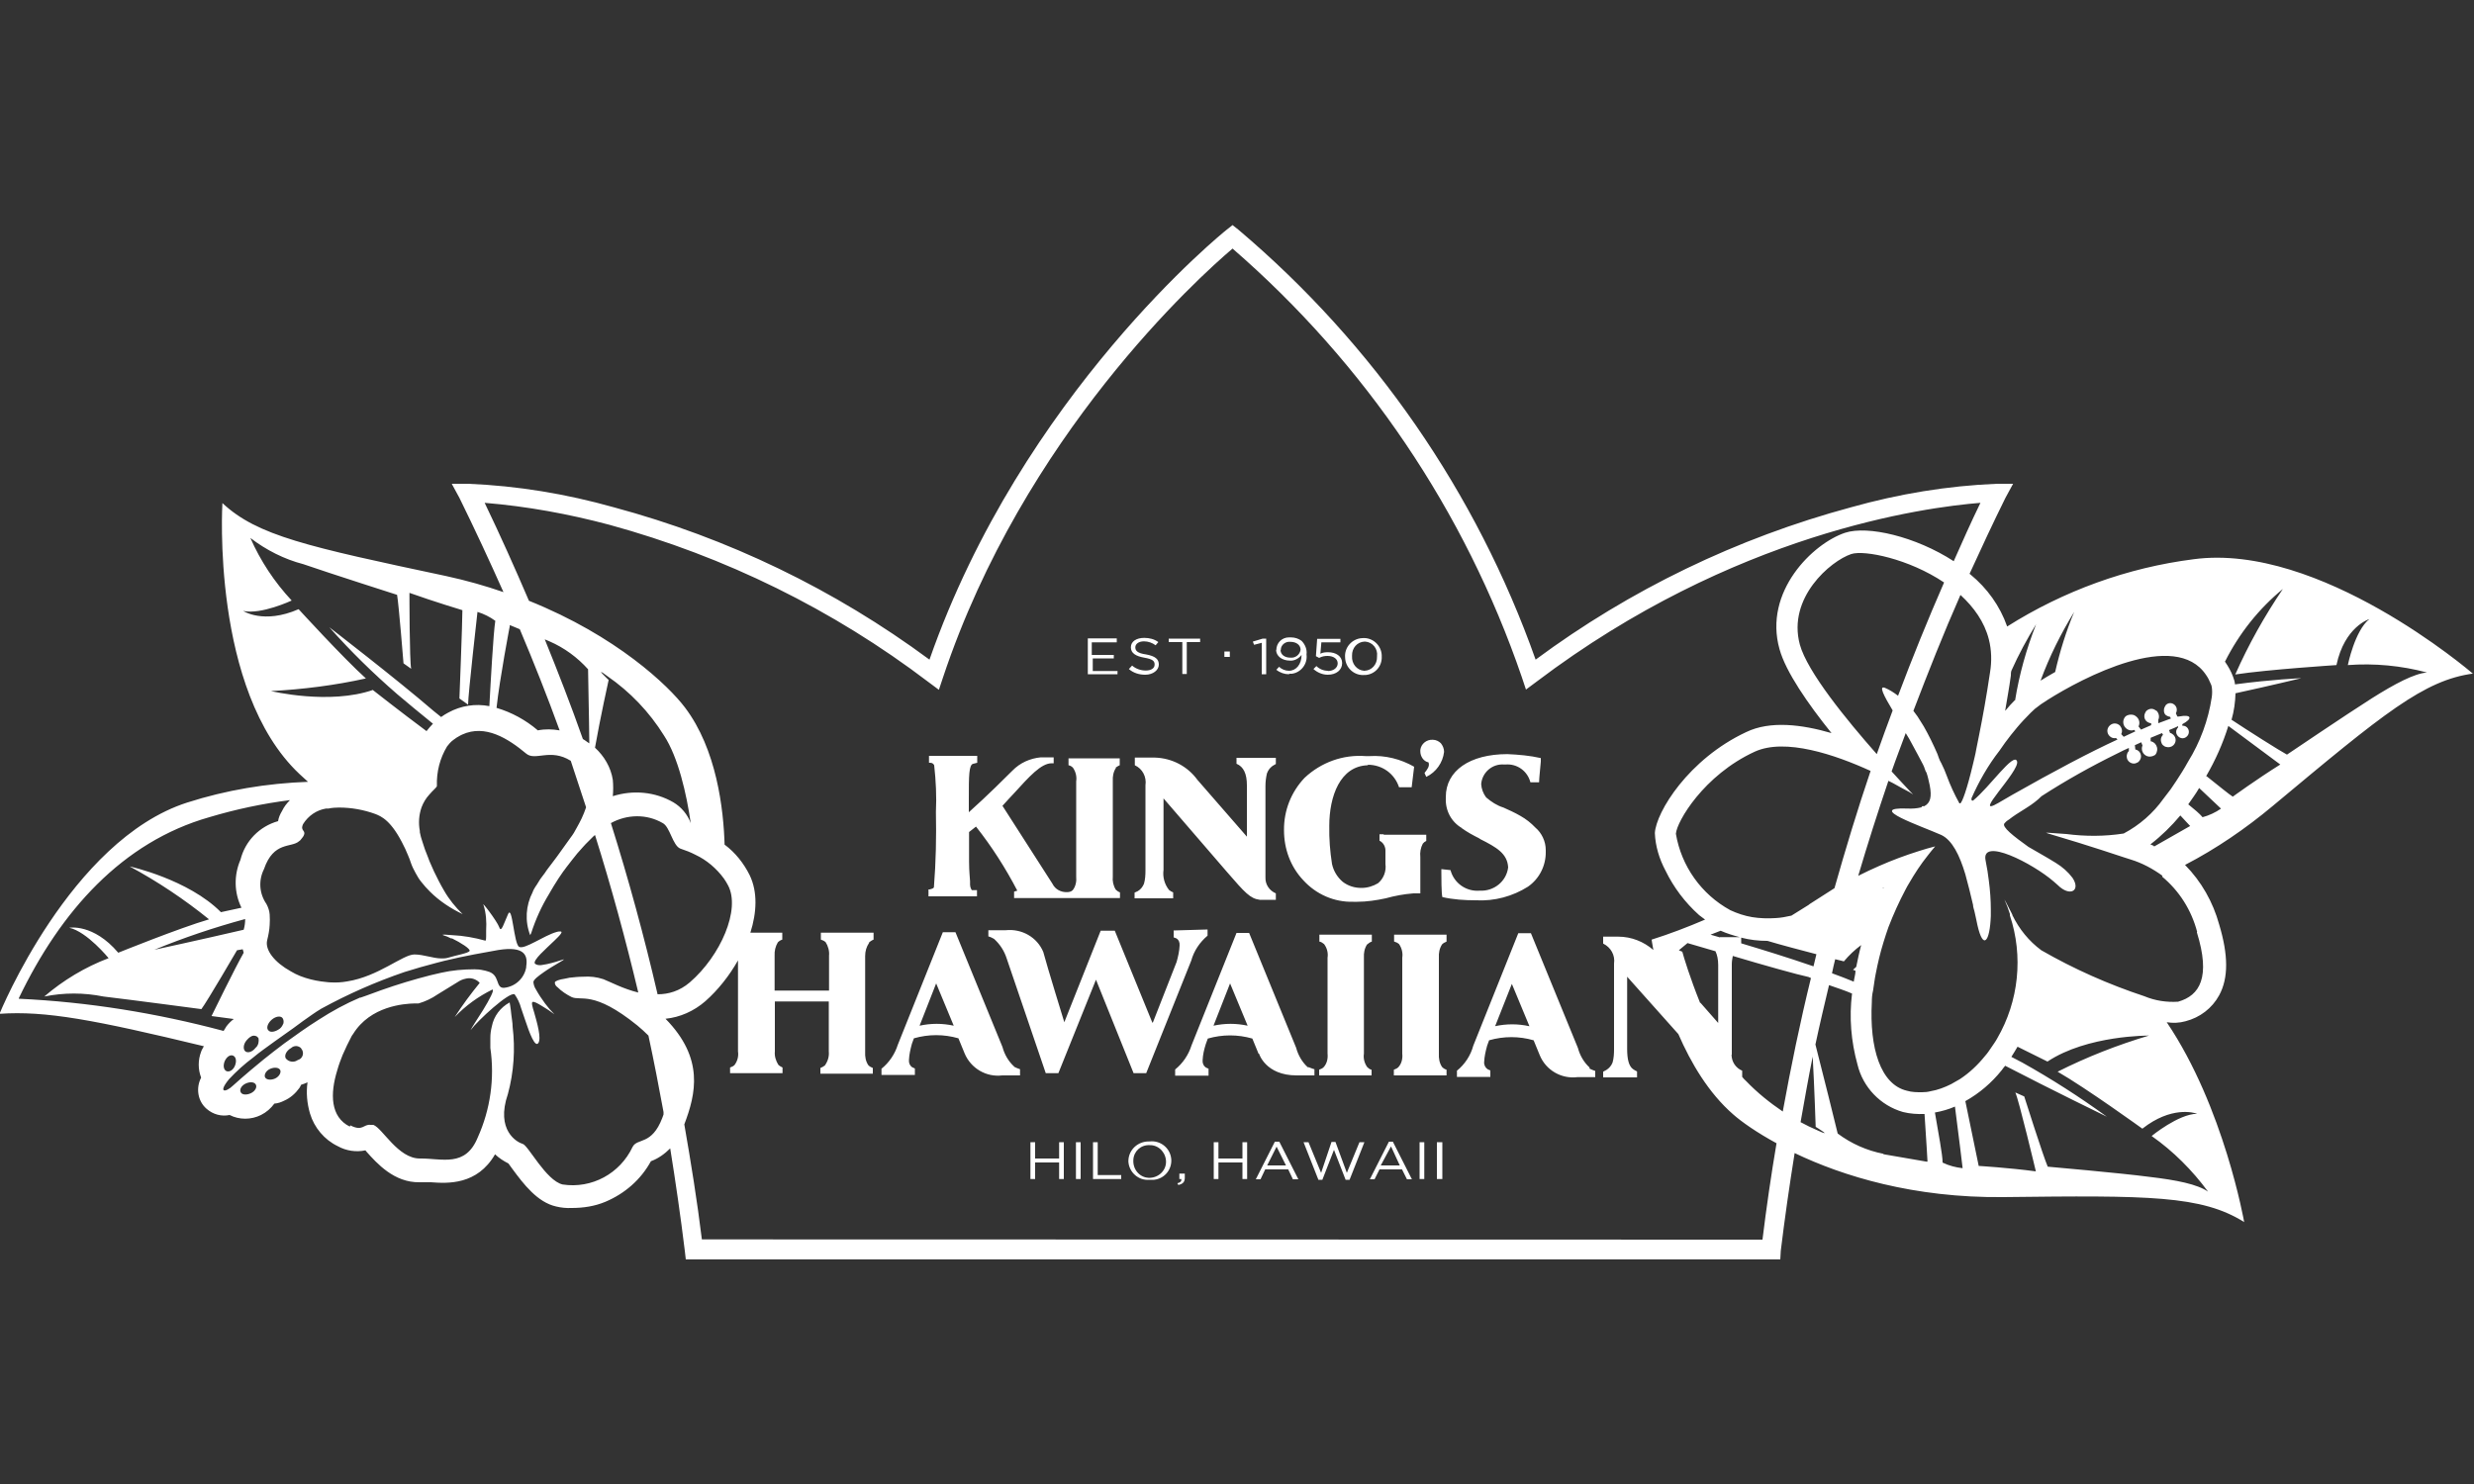 <?xml version="1.0" encoding="UTF-8"?><svg id="white" xmlns="http://www.w3.org/2000/svg" viewBox="0 0 100 60"><rect x="0" y="0" width="100" height="60" fill="#333333" stroke="none"/><defs><style>.cls-1{fill:#fff;stroke-width:0px;}</style></defs><path class="cls-1" d="M100,27.24s-.01,0-.01,0c0,0,0,0,.01,0h0ZM99.99,27.23c-2.01.26-3.65,1.62-8.13,5.36-1.09.91-2.27,1.72-3.54,2.38.66.67,1.13,1.5,1.38,2.41.37,1.23.38,2.16,0,2.86-.29.53-.78.9-1.36,1.05-.25.07-.51.08-.76.04,2.32,3.44,3.13,8.08,3.13,8.08-1.72-1.08-3.85-1.08-9.73-1.01-3.63.04-6.5-.85-8.44-1.78-.21,1.31-.4,2.63-.56,3.95l-.02.35H27.72l-.04-.35c-.17-1.39-.37-2.77-.59-4.14-.22.22-.48.41-.78.52-.41.75-1.06,1.31-1.84,1.64-.43.18-.89.25-1.36.25-.22.01-.42-.01-.63-.06-.76-.17-1.32-.91-1.77-1.52l-.16-.22c-.2-.1-.38-.22-.54-.37-.72,1.25-1.92,1.18-2.59,1.13h-.46c-1.03.02-1.73-.77-2.15-1.24l-.04-.05c-.38.08-.78.02-1.12-.17-.54-.26-.95-.75-1.12-1.32-.12-.41-.16-.84-.1-1.26-.08.04-.17.07-.26.1-.02.05-.05.1-.07.13-.16.22-.36.4-.61.51-.12.06-.25.11-.4.12-.14.19-.32.35-.54.46-.4.2-.88.2-1.27,0-.32.07-.67-.02-.93-.25-.36-.31-.44-.84-.22-1.26-.13-.34-.13-.71,0-1.05.02-.07.07-.14.11-.22-4.43-1.07-6.4-1.44-8.26-1.31,0,0,2.86-7.02,7.58-8.54,1.59-.51,3.23-.78,4.89-.84l-.35-.32c-3.58-3.38-3.11-10.95-3.11-10.95,1.41,1.32,3.44,1.76,9.04,2.95.83.18,1.6.4,2.32.65-.57-1.28-1.16-2.55-1.78-3.81l-.31-.57h.66c2,.08,3.97.41,5.89.95,4.61,1.24,8.92,3.32,12.76,6.16,3.75-10.74,11.93-17.32,12.01-17.38l.24-.19.24.19c5.47,4.63,9.62,10.63,12.01,17.38,3.82-2.83,8.15-4.92,12.75-6.16,1.92-.54,3.9-.87,5.89-.95h.66l-.31.57c-.5,1.01-.98,2.04-1.45,3.07.01.01.03.02.04.03.67.55,1.19,1.27,1.48,2.1,2.28-1.44,4.86-2.38,7.54-2.72,5.09-.68,11.17,4.53,11.29,4.63ZM82.48,27.52c.18-.11.37-.23.59-.35.19-.83.44-1.64.77-2.43-.54.88-1,1.8-1.36,2.78ZM81.06,28.73c.13-.16.25-.29.38-.42h0s.01.01.01.01c.17-1.06.46-2.09.85-3.08-.37.6-.71,1.23-1,1.88-.02.06-.02.13-.02.19-.07.52-.16.99-.23,1.42ZM79.24,24.06c-.68,1.54-1.3,3.11-1.9,4.68.12.15.22.3.32.47l.1.16c.2.35.38.72.55,1.11.05.13.07.23.16.38.08.16.16.34.22.51.14.38.31.75.51,1.11h.04c.08-.07.26-.54.51-1.59.04-.18.1-.4.13-.59.04-.19.08-.38.12-.6.14-.7.29-1.52.44-2.53.07-.43.06-.89-.05-1.32-.18-.71-.61-1.3-1.14-1.79ZM74.18,38.78c-.05.19-.09.38-.13.57.31.11.61.23.88.34.02-.16.07-.3.07-.44l-.1-.04.13-.12c.06-.29.12-.59.2-.88-.26.19-.49.41-.7.66,0,0-.14-.04-.36-.09ZM68.73,40.54l.72.82v-2.34c0-.23-.04-.41-.11-.56-.65-.19-1.13-.33-1.13-.33l-.35.29.14.06c.06.23.32,1.08.72,2.07ZM69.52,37.89h.8c-.26-.07-.53-.15-.77-.26-.28.11-.41.16-.41.16,0,0,.14.04.38.11ZM70.42,43.29v.25c.05.06.1.12.16.17.45.47.95.87,1.48,1.23.33-1.81.7-3.61,1.14-5.4-.03,0-.06-.03-.1-.04-.43-.09-1.86-.49-3.06-.85-.02.11-.04.22-.04.33v3.66h-.01c0,.29.17.54.43.65ZM73.3,39.08c.04-.17.08-.33.12-.5-.65-.17-1.45-.38-1.98-.54h-.01c-.36,0-.7-.04-1.05-.13v.23c.8.24,1.88.57,2.92.93ZM75.61,31.17c-1.44-.66-3.45-1.34-4.68-.78-2.07.95-3.16,2.84-3.19,3.32.22,1.31,1.03,2.45,2.2,3.09.28.13.58.23.88.28.31.05.63.06.94.04.22-.01.43-.05.65-.1l.69-.43.05-.04,1-.64c.45-1.59.93-3.18,1.46-4.74ZM76.5,28.72c-.36-.6-.57-1.01-.31-.91.19.08.36.19.53.32.58-1.54,1.2-3.07,1.86-4.58-1.43-.96-3.22-1.32-3.75-1.15-.84.28-2.59,1.77-2.08,3.66.3,1.1,1.89,3.05,3.11,4.43.21-.59.42-1.18.64-1.76ZM20.61,25.29s-.41,2.13-.54,3.33c.61.18,1.18.49,1.67.91.29-.06.59-.05.88,0-.5-1.38-1.04-2.74-1.61-4.09-.25-.1-.41-.17-.41-.17v.02ZM24.6,27.5s-.34,1.53-.55,2.73c.37.34.64.79.72,1.3.02.22.02.44,0,.66.82-.26,1.71-.18,2.45.25.32.19.57.49.7.84-.17-1.19-.51-2.67-1.08-3.54-.59-.95-1.37-1.77-2.3-2.41h0c-.58-.44.06.16.06.16ZM24.69,33.27c.72,2.29,1.35,4.6,1.89,6.93.44,0,.89-.13,1.3-.48,1.25-1.08,2.06-2.95,1.55-3.92-.05-.1-.11-.19-.17-.28-.3-.41-.7-.75-1.15-.96-.19-.1-.4-.18-.61-.25-.31-.12-.42-.88-.71-1.03-.65-.38-1.45-.36-2.1,0ZM23.82,30.05c-.01-1.13-.05-2.66-.05-2.99-.43-.48-.96-.87-1.56-1.13-.07-.03-.12-.05-.19-.08.54,1.33,1.06,2.67,1.54,4.03,0,0,0,0,0,0l.08.05.17.12ZM15.06,27.89s1.13.89,2.18,1.67c.08-.11.17-.2.26-.3-.53-.43-1.03-.84-1.44-1.19-.97-.84-1.89-1.74-2.75-2.71,0,0,2.69,2.07,4.21,3.38l.31.25c.1-.07.19-.13.29-.18.51-.28,1.09-.37,1.66-.26.05-.93.16-2.95.24-3.45-.22-.16-.46-.28-.72-.36,0,0-.38,3.34-.38,3.75l-.35-.25s.12-3.07.12-3.57c0,0-1.13-.34-2.14-.7,0,0,0,2.78.07,3.07l-.31-.22s-.19-2.37-.26-2.77c0,0-2.75-.88-3.79-1.24-.77-.2-1.5-.57-2.14-1.06.41.93.97,1.78,1.67,2.53,0,0-1.24.58-1.96.42,0,0,.82.55,2.24-.07,0,0,1.79,1.96,2.72,2.8-1.26.28-2.54.44-3.82.51h-.02s2.37.57,4.14-.05ZM9.04,41.68c.04-.06.07-.12.11-.18.08-.11.19-.22.3-.3l-.9-.12s.95-1.95,1.3-2.56c-.01-.05-.04-.14-.04-.14l-.23.04s-1.2,2.06-1.44,2.38c0,0-2.86-.38-3.96-.51-.79-.16-1.6-.16-2.39,0,.77-.66,1.65-1.19,2.6-1.55,0,0-.87-1.07-1.59-1.23,0,0,.97-.18,1.98,1.01,0,0,2.47-1,3.67-1.35-1-.81-2.08-1.53-3.21-2.14,0,0,2.37.52,3.69,1.85l.83-.18c-.3-.61-.31-1.32-.04-1.94.19-.76.77-1.35,1.52-1.56.02-.14.08-.28.16-.41.08-.17.19-.31.32-.44-1.11.14-2.19.37-3.26.69-3.51,1-6.01,3.79-7.7,7.32v.02c2.8.13,5.57.58,8.27,1.3ZM9.92,42.51c.11.08.3.01.42-.16h.01c.1-.11.12-.24.1-.37-.01-.02-.04-.05-.06-.07-.08-.05-.18-.05-.25,0-.07.04-.13.1-.18.16-.13.16-.14.36-.04.44ZM9.91,37.16h-.01c-1.25.34-2.47.75-3.66,1.24,0,0,1.85-.4,3.61-.81.04-.14.06-.29.06-.43ZM9.5,43.08c.07-.18.04-.35-.08-.4-.12-.05-.26.05-.34.23-.07.18-.04.35.08.4.12.04.27-.05.34-.23ZM10.34,43.85c-.06-.11-.24-.12-.41-.04s-.26.24-.2.35c.05.11.24.12.41.04.17-.08.26-.24.2-.35ZM11.33,43.27c-.05-.11-.23-.13-.4-.06s-.26.23-.22.34c.05.11.23.13.4.06.16-.07.26-.23.22-.34ZM12.18,42.39c-.11-.12-.29-.13-.41-.02-.18.1-.29.29-.22.42.11.14.31.18.47.08h-.01s.11-.04.14-.07c.12-.11.13-.29.02-.41ZM14.56,40.34l.23-.08.63-.23c.65-.23,1.31-.43,1.98-.6.14-.04.29-.06.43-.1.44-.1.89-.14,1.35-.14.12,0,.24.01.36.04.05.01.11.02.16.04.53.13.31.67.66.67.46-.04.83-.38.91-.83v-.04c.07-.44-.06-.83-1.13-.66-.55.1-1.33.23-2.19.44l-.31.08c-.42.11-.85.23-1.29.37-1.17.4-2.28.89-3.36,1.48-.13.08-.26.16-.37.24l-.37.26-.38.28-.76.54c-.31.23-.61.43-.88.66-.35.26-.67.55-.97.87-.47.57-.14.55.16.26,0,0,.48-.44,1.23-1.05.25-.2.54-.43.85-.66.43-.31.9-.65,1.38-.95.54-.35,1.09-.65,1.68-.9ZM10.85,41.66h0c.08.1.28.06.46-.07.06-.05.1-.11.13-.18.01-.01.02-.04.02-.06.01-.06,0-.13-.04-.19-.08-.1-.28-.07-.44.07s-.23.34-.13.43ZM26.82,44.96c-.19-1.03-.39-2.07-.61-3.09-.14-.14-.28-.27-.45-.41-1.78-1.44-2.28-.97-2.66-1.15-.2-.1-.4-.23-.57-.4-.1-.07-.11-.16-.1-.2s.17-.11.4-.14l.19-.04c.18-.02.37-.04.55-.04.28-.02.55.01.82.1.28.11.8.39,1.41.54-.51-2.14-1.09-4.27-1.75-6.37-.02.02-.05.04-.07.06-.1.1-.2.2-.31.31l-.11.12c-.16.17-.3.34-.43.51l-.24.31s-.08.11-.08.11l-.04.05c-.14.2-.26.38-.38.58-.07.12-.14.23-.2.34-.3.49-.54,1.02-.72,1.58l-.04.08c-.22-.57-.18-1.2.1-1.74.02-.07.06-.13.1-.2.05-.08.1-.14.16-.25.06-.11.14-.19.23-.32.08-.13.19-.26.3-.41l.06-.08c.08-.11.17-.22.25-.34.14-.19.34-.47.43-.6.1-.13.18-.26.25-.4.07-.13.14-.25.2-.38.07-.15.13-.3.18-.45-.21-.63-.41-1.25-.62-1.88,0,0,0,0,0,0-.83-.52-1.43.02-1.8-.29-.73-.61-1.66-1.2-2.59-.77l-.08.04c-.1.05-.19.11-.28.18-.1.07-.18.17-.25.26-.29.48-.43,1.03-.41,1.6-.01.06-.16.17-.31.35-.13.14-.24.32-.31.51-.11.31-.13.64-.07.96v.05c.02.12.06.25.1.37.07.23.14.43.23.64l.06.16c.12.29.24.54.37.79.07.14.14.26.22.4.2.35.46.67.75.95-.48-.23-.94-.53-1.32-.91-.12-.12-.24-.25-.34-.38-.1-.12-.17-.24-.24-.37-.07-.13-.14-.26-.19-.41-.07-.22-.16-.4-.23-.57l-.04-.08c-.52-1.09-.95-1.24-1.17-1.33-.47-.17-.96-.26-1.47-.26-.14,0-.28.01-.42.04h-.1c-.38.06-.72.29-.93.63-.14.31.17.23,0,.51-.04.05-.11.14-.11.14l-.05.04c-.31.28-1.03-.01-1.42,1.13-.23.46-.19.99.1,1.41.07.13.12.28.13.42.01.14.01.29,0,.43-.01.2-.05.41-.1.61-.1.4.3.9.95,1.26.12.07.25.14.38.19.28.11.57.18.85.22.13.01.28.04.41.04.2.01.42,0,.64-.04,1.27-.2,2.25-1.09,2.72-1.09.37,0,.76.16,1.09.16.08,0,.16,0,.24-.02.36-.11.85-.19.9-.28.05-.08-.36-.34-.71-.51h-.04c-.11-.06-.22-.1-.32-.13-.07-.04.11-.02.38,0,.44.02.89.1,1.32.22.04.02.04-.11.04-.17v-.24c.02-.34,0-.69-.1-1.01-.14-.26.54.63.63.88.08.25.19-.17.36-.54s.23,1.2.44,1.33,1.01-.46,1.52-.6c.04-.01.07-.02.11-.02.19-.02.04.14-.2.37-.35.34-.88.79-.79.93.07.06.17.07.26.06l.23-.04c.23-.05.46-.12.67-.19.08,0-.41.24-.79.51-.23.16-.43.31-.43.41.01.1.04.2.1.29.11.2.23.38.37.57.12.16.24.3.38.44-.13-.1-.32-.23-.51-.34-.18-.11-.31-.18-.37-.16-.06.02-.01.2.06.42.12.42.3,1.05.17,1.24-.13.19-.35-.37-.54-.95l-.16-.47c-.05-.19-.14-.38-.26-.55-.22-.11-1.49,1.06-1.78,1.45.07-.14.25-.41.51-.82.25-.41.47-.82.37-.82-.57.28-1.08.65-1.52,1.11.31-.48.65-.94,1.01-1.38l-.06-.06c-.14-.11-.32-.16-.51-.11-.11.02-.22.07-.31.13l-.83.51c-.23.16-.49.28-.76.36h-.16c-.42.01-1.79.1-2.49,1.24l-.05.07c-.13.25-.26.51-.37.77-.08.2-.16.41-.22.63-.29.94-.28,1.88.51,2.27l.02-.05c.51.26.53-.06.82-.02h.11c.37.13,1,1.37,1.89,1.36.89-.01,1.83.37,2.33-.85.51-1.13.69-2.39.51-3.62v-.41c0-.16.02-.3.06-.46.08-.42.35-.77.72-.97,0,0,.04.2.07.51.01.13.05.29.05.47.11.91.05,1.83-.19,2.72-.51,1.48.38,1.96.6,2.02s.94,1.48,1.61,1.64c1.18.18,2.32-.44,2.83-1.52.19-.37.77-.05,1.2-1.17.02-.05.03-.09.05-.14ZM71.82,46.23c-.81-.44-1.42-.87-1.76-1.17-1-.87-1.71-2.08-2.22-3.25l-2.07-2.32v2.92c0,.42.07.69.23.81.05.04.11.07.17.1v.24h-1.37v-.23s.1-.05.13-.07c.11-.07.2-.17.25-.3.05-.17.06-.36.06-.54v-3.46c.05-.34-.13-.66-.44-.81v-.28h.61c.53,0,1.03.2,1.42.54-.05-.26-.07-.42-.07-.42.73-.23,1.46-.51,2.16-.81l-.24-.18c-.57-.51-1.03-1.12-1.36-1.8-.25-.47-.41-.99-.43-1.52.05-.85,1.36-2.99,3.69-4.08.97-.47,2.25-.31,3.45.04-.95-1.18-1.85-2.48-2.1-3.39-.66-2.33,1.35-4.28,2.65-4.71.91-.3,2.85.15,4.39,1.15.35-.79.7-1.58,1.08-2.36-2.25.18-9.97,1.2-17.94,7.23l-.43.32-.17-.51c-2.3-6.71-6.33-12.67-11.69-17.32-1.38,1.17-8.44,7.55-11.7,17.33l-.17.51-.43-.32c-3.84-2.92-8.21-5.07-12.88-6.35-1.65-.44-3.34-.75-5.05-.89.63,1.31,1.22,2.63,1.79,3.96,3.54,1.42,5.65,3.44,6.31,4.32,1.27,1.68,1.56,4.08,1.6,5.59v-.05c.43.32.77.75,1.01,1.23.33.68.29,1.51.03,2.33h1.29v.28c-.07.02-.13.06-.18.11-.1.17-.14.35-.13.54v1.41h2.2v-1.41c.02-.19-.04-.4-.14-.55-.06-.05-.12-.08-.19-.1v-.28h2.13v.28c-.07.02-.18.11-.18.11v.02c-.11.16-.16.34-.16.53v3.88c-.01.19.02.38.13.54.05.05.11.08.18.11v.23h-2.12v-.23c.06-.02.12-.06.18-.1.12-.17.18-.36.16-.57v-2.02h-2.18v2.02c-.02.19.04.38.14.54.05.05.11.08.17.11v.23h-2.12v-.23c.06-.02.13-.05.18-.1.12-.16.17-.36.14-.55v-3.68c-.35.62-.81,1.2-1.32,1.65-.46.4-1.02.65-1.61.71,1.57,1.6,1.23,3.03.76,4.27.27,1.55.52,3.1.71,4.65h.02s42.85.01,42.85.01c.16-1.31.35-2.61.57-3.91ZM73.39,45.55s-.05-1.55-.12-2.83c-.18.88-.33,1.76-.49,2.65.22.12.45.23.68.33.69.32-.07-.14-.07-.14ZM77.91,46.96s-.05-.91-.12-1.92c-.29.01-.59-.01-.87-.08-.91-.26-1.62-1-1.84-1.92-.26-.94-.34-1.91-.22-2.87-.3-.13-.62-.23-.93-.34-.19.8-.38,1.6-.55,2.4.3,1.18.81,3.21.9,3.6.55.41,1.18.69,1.85.82v.02h.02c1,.17,1.74.3,1.74.3ZM79.33,47.23s-.16-1.35-.31-2.49c-.25.11-.53.19-.81.24.14.84.31,1.7.31,2.02h0s.01.01.01.01c.25.12.52.19.79.22ZM88.82,45.04h.01s0,0-.01,0h0ZM86.59,45.63s-2.27-1.64-3.42-2.3c1.19-.6,2.42-1.08,3.69-1.46,0,0-2.49-.02-4.1,1.05l-1.21-.6c-.08.14-.17.28-.25.41l.44.23c1.18.66,2.32,1.39,3.42,2.19,0,0-2.28-1.11-4.11-2.06-.05.06-.1.12-.14.18-.41.51-.9.93-1.47,1.25.2.99.47,2.3.54,2.62,0,0,1.19.07,2.31.22,0,0-.69-2.9-.83-3.19l.36.16s.77,2.43.95,2.84c0,0,2.97.26,4.09.41,1.12.13,1.96.3,2.39.6-.64-.87-1.41-1.64-2.28-2.25,0,0,1.08-.89,1.84-.9-.14-.05-1.05-.31-2.21.6ZM87.41,35.41c-.4-.29-.83-.52-1.29-.66l-.25-.08c-.58-.19-1.27-.42-1.86-.6l-1.19-.36-.12-.04h.1l.72.05c.77.1,1.55.1,2.32-.02.64-.34,1.19-.82,1.61-1.41l.29-.38c.16-.23.31-.46.46-.7.08-.13.17-.28.24-.41.49-.79.82-1.68.96-2.61.02-.14.02-.28,0-.42-.01-.05-.02-.08-.04-.12-.05-.12-.11-.25-.19-.36-1.24-1.86-4.99.11-6.41,1.01-.18.11-.35.23-.51.36l-.17.16-.29.3c-.17.18-.35.4-.51.6s-.31.41-.46.63c-.46.59-.83,1.24-1.13,1.92-.01.1.01.1.06.1.67-.54,1.65-1.98,1.78-1.59s-1.88,2.34-.75,1.68l.55-.32c1.71-.97,3.15-1.73,4.26-2.24l-.06-.06c-.1.02-.19-.01-.26-.08-.12-.12-.12-.3,0-.42s.3-.12.42,0c.08.1.11.23.05.34l.1.11.47-.22-.04-.06c-.13.05-.26.01-.35-.08-.13-.13-.13-.34,0-.47.08-.06.19-.08.29-.06.06.01.12.05.17.1.1.1.12.25.06.37l.1.13.41-.18v-.08c-.07,0-.14-.04-.19-.08-.1-.1-.11-.24-.04-.36.01-.02.02-.04.04-.06.11-.1.26-.11.37-.02.02.01.05.02.06.04.08.1.1.23.05.34v.14l.51-.19-.04-.07c-.07-.01-.13-.04-.18-.08-.06-.06-.07-.14-.06-.23.01-.06.04-.11.07-.16.1-.11.26-.11.37,0l.04.05c.05.08.05.19,0,.28l.06.13h.06c.52-.1.57.08.14.31v.06c.07,0,.14.02.19.07.1.1.1.26,0,.36-.11.11-.26.1-.36,0-.11-.11-.1-.26,0-.36v-.05l-.13.06-.24.1s.04.07.04.11c.05.01.11.05.14.08.12.12.12.3,0,.42-.07.07-.19.1-.29.07-.05-.01-.1-.04-.13-.07-.02-.02-.05-.05-.05-.07-.06-.12-.05-.25.05-.35l-.04-.07-.46.19v.14c.07.01.13.05.18.1.07.08.11.2.07.32-.01.05-.04.11-.08.14-.1.06-.22.08-.32.04-.17-.07-.25-.26-.18-.43l-.05-.13-.26.12s.02.11.02.17c.05.01.11.04.14.07.12.12.12.3,0,.42-.01.01-.04.04-.06.04-.11.07-.25.05-.35-.05-.07-.07-.1-.19-.06-.3.01-.05.04-.08.07-.12v-.12l-.22.1-.24.12c-1.06.52-2.08,1.09-3.07,1.73-.18.18-.37.32-.59.46l-.11.07c-.23.14-.46.29-.61.41-.1.06-.16.12-.19.16-.12.14.37.52.97.95.32.19.71.4,1.11.65.26.16.49.36.67.6.35.52-.1.79-.6.29l-.16-.14c-.84-.73-2.96-1.82-2.75-.84.06.3.1.55.13.81.05.38.08.78.08,1.17v.25c-.04,1.06-.31,1.39-.54.38-.04-.17-.08-.4-.11-.51-.02-.11-.07-.22-.07-.32-.1-.42-.2-.84-.31-1.23-.23-.77-.53-1.38-.97-1.59-.81-.36-3.08-1.13-1.38-1.07.19.01.38,0,.58-.05,0-.04.04-.06.1-.04.26-.13.32-.38.23-.85-.04-.17-.07-.34-.13-.51l-.04-.07c-.04-.12-.06-.19-.16-.37-.1-.18-.19-.37-.31-.58-.06-.12-.13-.23-.19-.35l-.14-.23c-.19.52-.39,1.03-.57,1.55.1.11.18.2.33.36.19.2.34.36.43.46l.11.11-.16-.1c-.16-.08-.37-.2-.66-.36l-.18-.09c-.43,1.27-.84,2.55-1.22,3.84.28-.14.57-.28.85-.4.52-.23,1.06-.43,1.6-.6.22-.07.42-.13.66-.19-.11.12-.2.25-.3.37-.28.35-.53.73-.76,1.13-.05.08-.1.17-.14.25-.26.49-.49,1-.69,1.52-.07.2-.14.41-.2.61-.13.42-.23.84-.31,1.26-.05.23-.07.46-.11.69-.04.16-.05.31-.05.47-.1,1.85.35,3.33,1.42,3.58.2.06.4.06.6.06.12,0,.24-.01.35-.04.3-.05.58-.16.84-.29.11-.06.23-.13.35-.2.38-.25.72-.57,1.01-.93.1-.11.18-.23.26-.35.08-.12.17-.24.24-.37.87-1.5,1.06-3.32.51-4.97v-.06c-.06-.19-.13-.38-.22-.58.07.11.18.35.32.61v.02c.28.57.67,1.05,1.17,1.42,1.32.76,2.72,1.38,4.17,1.86.43.18.9.25,1.36.22.88-.25,1.32-.99.76-2.8v-.02s.01,0,.01,0c-.23-.88-.72-1.66-1.42-2.24ZM76.09,35.91h.05v-.03s-.01.02-.01.02h-.04ZM88.53,33.4l-.4-.43c-.36.43-.77.83-1.21,1.17l.14.06v.02h.02c.83-.47,1.44-.82,1.44-.82ZM89.77,32.69l-.88-.83c-.13.23-.29.44-.44.66.25.2.46.38.57.51h-.01s.02.01.02.01c.26-.07.52-.19.75-.35ZM92.17,30.91s-1.29-.96-2.1-1.56c-.22.71-.52,1.38-.89,2.02v.02h.02c.48.38.89.72,1.05.82,0,0,.96-.7,1.92-1.3ZM89.94,26.76c.13.19.24.38.32.6.04.1.07.2.08.31,1.48-.2,2.68-.25,2.68-.25,0,0-1.23.3-2.66.61-.01.36-.06.72-.16,1.07.6.4,1.94,1.25,2.24,1.41,0,0,2.47-1.67,3.42-2.27.95-.6,1.73-1.01,2.24-1.05-1.05-.28-2.13-.38-3.2-.3,0,0,.28-1.39.87-1.86,0,0-1,.3-1.33,1.86,0,0-2.79.18-4.09.38.53-1.2,1.18-2.36,1.92-3.45l.02-.02c-.99.81-1.79,1.82-2.36,2.96ZM57.74,30.82c.06.16-.05.29-.16.43l.02.05.05.11c.4-.19.67-.58.72-1.01,0-.13-.05-.25-.13-.35-.08-.08-.2-.14-.32-.14-.25-.02-.48.16-.51.41v.06c0,.2.13.4.32.44ZM59.08,33.48c.22.16.46.29.7.41l.06.04c.63.32,1.09.57,1.12,1.14-.07.57-.58.97-1.14.94-.55.05-1.05-.3-1.19-.83l-.37-.04v.1c0,.22,0,.87.04,1.03.44.1.9.13,1.36.13.75.04,1.48-.16,2.1-.55.46-.32.73-.85.72-1.42v-.06c0-.35-.16-.69-.42-.91-.17-.18-.37-.34-.6-.47-.24-.14-.47-.24-.69-.34-.26-.08-.49-.23-.7-.41-.12-.16-.19-.35-.2-.54.04-.48.46-.83.93-.79h.05c.47-.04.89.26,1.01.72h.35c0-.17.06-.67.07-.84v-.14c-.44-.1-.89-.14-1.35-.16-1.52,0-2.49.67-2.49,1.73v.06c-.02.49.22.95.65,1.2ZM50.42,33.85l-2.02-2.32c-.4-.55-1.03-.88-1.72-.9h-.81v.31c.31.14.48.47.43.81v3.44c0,.18-.01.37-.06.54-.05.12-.13.23-.25.3l-.13.06v.23h1.56v-.24c-.06-.02-.12-.06-.17-.1-.18-.23-.26-.52-.22-.81v-2.89l2.57,2.98c.72.83.93,1.07,1.32,1.12h.65s0-.26,0-.26c-.26-.11-.43-.36-.42-.64v-3.7c0-.17.02-.34.06-.51.05-.14.14-.26.29-.34l.07-.04v-.25h-1.59v.24c.29.12.42.41.42.87v2.09ZM55.29,30.92c.58,0,1.08.36,1.26.91h.51l.1-.83c-.54-.31-1.17-.47-1.8-.43h-.16c-.91-.07-1.8.25-2.47.88-.54.57-.84,1.32-.83,2.12,0,.75.26,1.47.78,2.02.52.57,1.25.89,2.02.87h.16c.38,0,.78-.06,1.15-.14.36-.1.73-.17,1.12-.2h.28v-1.47c-.02-.18.01-.37.1-.54.04-.05.08-.08.14-.11v-.25h-1.71l-.02-.02h-.16v.26c.16.08.25.25.24.43v.51c.04.29-.07.59-.3.78-.2.12-.43.19-.67.19-.28,0-.54-.08-.76-.25-.22-.19-.37-.44-.43-.72-.08-.51-.12-1.02-.11-1.54,0-1.2.44-2.42,1.56-2.45ZM39.48,35.99h-.2s-.07-.1-.07-.22v-.14c0-.1-.04-.36-.04-.79v-1.2l.28-.22c.64.81,1.19,1.67,1.67,2.59l-.13.04v.26h4.28v-.23c-.06-.02-.12-.06-.17-.11-.1-.16-.14-.35-.12-.53v-3.86c-.01-.19.02-.37.13-.54h-.02s.11-.08.17-.1v-.28h-2.07v.28c.07.01.13.05.18.1.11.16.16.36.13.55v3.85c.02.19-.02.4-.14.55-.06.06-.14.08-.23.08-.24.01-.48-.11-.59-.34l-2.02-3.15c.17-.18.31-.35.47-.51.61-.67,1.09-1.21,1.52-1.21h.08v-.24h-.52c-.43.04-.84.22-1.15.54-.23.23-1.01,1.01-1.76,1.68v-.55c0-.91,0-1.38.18-1.41l.16-.04v-.28h-1.95v.28h.05c.08,0,.13.04.16.1.07.63.1,1.26.07,1.89.02,1.01,0,2.02-.08,3.03,0,.05-.06.07-.17.1h-.05v.28h1.96v-.25ZM55.27,38.18s.11-.1.18-.11v-.28h-2.12v.28c.07.01.13.05.19.1.12.16.17.36.14.55v3.88c.02.19-.02.4-.16.55-.05.05-.11.07-.18.1v.23h2.12v-.23h-.01c-.07-.02-.12-.06-.17-.11-.11-.16-.16-.35-.13-.54v-3.88c-.01-.19.02-.37.13-.54ZM56.36,38.07c.07.02.13.05.19.1.11.16.16.36.13.55v3.88c.02.19-.02.4-.16.55-.05.05-.11.07-.18.1v.23h2.13v-.23c-.07-.02-.13-.06-.18-.11-.11-.16-.14-.35-.13-.54v-3.88c-.01-.19.02-.37.13-.54.05-.05.11-.08.18-.11v-.28h-2.12v.28ZM40.99,43.13c.07.04.16.07.24.1v.25h-.72c-.65.08-1.27-.29-1.52-.89l-.25-.61c-.59-.17-1.21-.17-1.8,0l-.08.22c-.06.22-.11.43-.12.66-.01.12.04.23.13.29.04.02.11.05.11.05v.26h-1.35v-.25c.31-.25.54-.59.66-.97l1.82-4.55h.51l1.9,4.64c.08.3.24.58.47.79h.01ZM38.55,41.47l-.71-1.71-.67,1.71c.46-.1.92-.1,1.38,0ZM50.87,42.6l-.25-.61c-.59-.17-1.21-.17-1.8,0l-.08.22c-.07.22-.12.43-.13.66-.01.12.04.23.13.29.04.02.11.05.11.05v.28h-1.35v-.25c.31-.25.54-.59.66-.97l1.82-4.55h.51l1.9,4.64c.08.3.24.58.47.79h.04c.07.02.14.06.23.08v.25h-.72c-1.26,0-1.52-.88-1.52-.88ZM50.43,41.47l-.71-1.71-.67,1.71c.46-.1.92-.1,1.38,0ZM64.24,43.2c.07.04.16.07.24.1v.25h-.72c-.65.08-1.27-.28-1.52-.88l-.25-.61c-.59-.17-1.21-.17-1.8,0l-.08.22c-.06.22-.11.43-.12.66-.01.12.05.23.14.29.04.02.11.05.11.05v.26h-1.35v-.25c.32-.26.55-.61.66-1.01l1.82-4.55h.51l1.9,4.64c.08.3.24.58.47.79v.04ZM61.82,41.49l-.71-1.71-.7,1.77.02-.06c.46-.1.93-.1,1.38,0ZM46.58,41.35l-1.52-3.72h-.57l-1.47,3.7s-.7-2.27-.85-2.84c-.25-.6-.87-.95-1.52-.88h-.7v.25c.08.02.16.06.23.1.24.22.41.48.51.79l1.58,4.64h.51l1.52-3.78,1.52,3.78h.51l1.82-4.55c.11-.4.35-.75.66-1.01v-.25l-1.38.04h.01v.28s.07.02.11.04c.1.06.14.17.13.29-.01.23-.06.44-.12.66l-.96,2.45ZM42.81,46.84h-.97v-.66h-.19v1.49h.19v-.67h.97v.67h.19v-1.49h-.19v.66ZM43.49,47.67h.19v-1.49h-.19v1.49ZM44.37,46.18h-.19v1.49h1.14v-.16h-.95v-1.33ZM47.34,46.83c.05.43-.25.82-.69.87h-.19c-.44.04-.82-.3-.85-.73v-.04c.01-.44.38-.79.84-.78h.02c.42-.05.82.25.87.69ZM47.13,47.01c.02-.36-.25-.69-.61-.71h-.05c-.35-.02-.64.24-.66.59v.02c-.02.37.25.69.61.71.36.02.69-.25.71-.61ZM47.68,47.67h.07c.01.1-.04.14-.16.17l.04.07c.18-.04.26-.12.26-.29v-.17h-.22v.22ZM50.22,46.84h-.97v-.66h-.19v1.49h.19v-.67h.97v.67h.19v-1.49h-.19v.66ZM51.71,46.16l.77,1.52h-.22l-.19-.4h-.93l-.19.4h-.19l.77-1.52h.18ZM51.98,47.12l-.38-.76-.38.76h.77ZM54.44,47.42l-.46-1.25h-.16l-.42,1.25-.51-1.24h-.2l.6,1.52h.16l.47-1.21.47,1.21h.16l.6-1.52h-.2l-.51,1.24ZM56.3,46.16l.77,1.52h-.2l-.2-.4h-.91l-.2.4h-.19l.77-1.52h.18ZM56.58,47.12l-.35-.76h-.01l-.41.76h.77ZM57.38,47.67h.19v-1.49h-.19v1.49ZM58.08,47.67h.22v-1.49h-.22v1.49ZM45.18,27.13h-1.01v-.51h.85v-.14h-.89v-.51h1.01v-.16h-1.17v1.45h1.2v-.14ZM46.31,27.11c-.2,0-.4-.07-.55-.2l-.13.14c.18.16.42.23.66.23.32,0,.55-.19.55-.41s-.14-.34-.51-.41h0c-.37-.05-.44-.16-.44-.29s.13-.24.35-.24c.17,0,.34.06.47.16l.11-.13c-.16-.12-.36-.17-.57-.17-.31,0-.54.14-.54.38s.2.36.54.42c.34.06.42.13.42.28s-.14.24-.36.24ZM47.79,27.25h.18v-1.29h.54v-.14h-1.27v.14h.55v1.29ZM49.71,26.34h-.22v.22h.22v-.22ZM51,25.99v1.27h.18v-1.44h-.14l-.4.12.05.13.31-.08ZM51.59,26.28c0-.28.22-.51.51-.51h.08c.16,0,.31.05.43.14.14.14.23.35.2.55.05.38-.22.73-.59.78h-.1l-.02.02c-.18,0-.36-.06-.51-.18l.11-.12c.11.1.25.16.4.16.29,0,.51-.26.51-.64-.11.14-.28.24-.46.23-.34,0-.57-.19-.57-.44ZM51.76,26.28c0,.18.16.31.4.31.2.02.38-.12.41-.32,0-.19-.17-.32-.41-.32h-.01c-.19-.02-.37.12-.38.31v.02ZM53.67,27.12c-.17,0-.34-.07-.46-.19l-.12.12c.16.14.36.23.58.23.34,0,.58-.19.58-.47s-.25-.44-.57-.44c-.11,0-.22.01-.31.06l.04-.46h.77v-.14h-.94l-.05.7.13.07c.11-.06.22-.08.34-.08.24,0,.41.12.41.3s-.17.31-.4.31ZM54.37,26.59c-.04-.41.28-.77.69-.79.41-.04.77.28.79.69v.05c.02.38-.25.71-.64.75h-.05c-.41.04-.77-.28-.79-.69ZM54.65,26.53c-.02.3.19.57.49.59h.01c.3-.01.52-.26.51-.57v-.02c.04-.3-.18-.57-.48-.59h-.02c-.3.01-.52.26-.51.57v.02Z"/></svg>